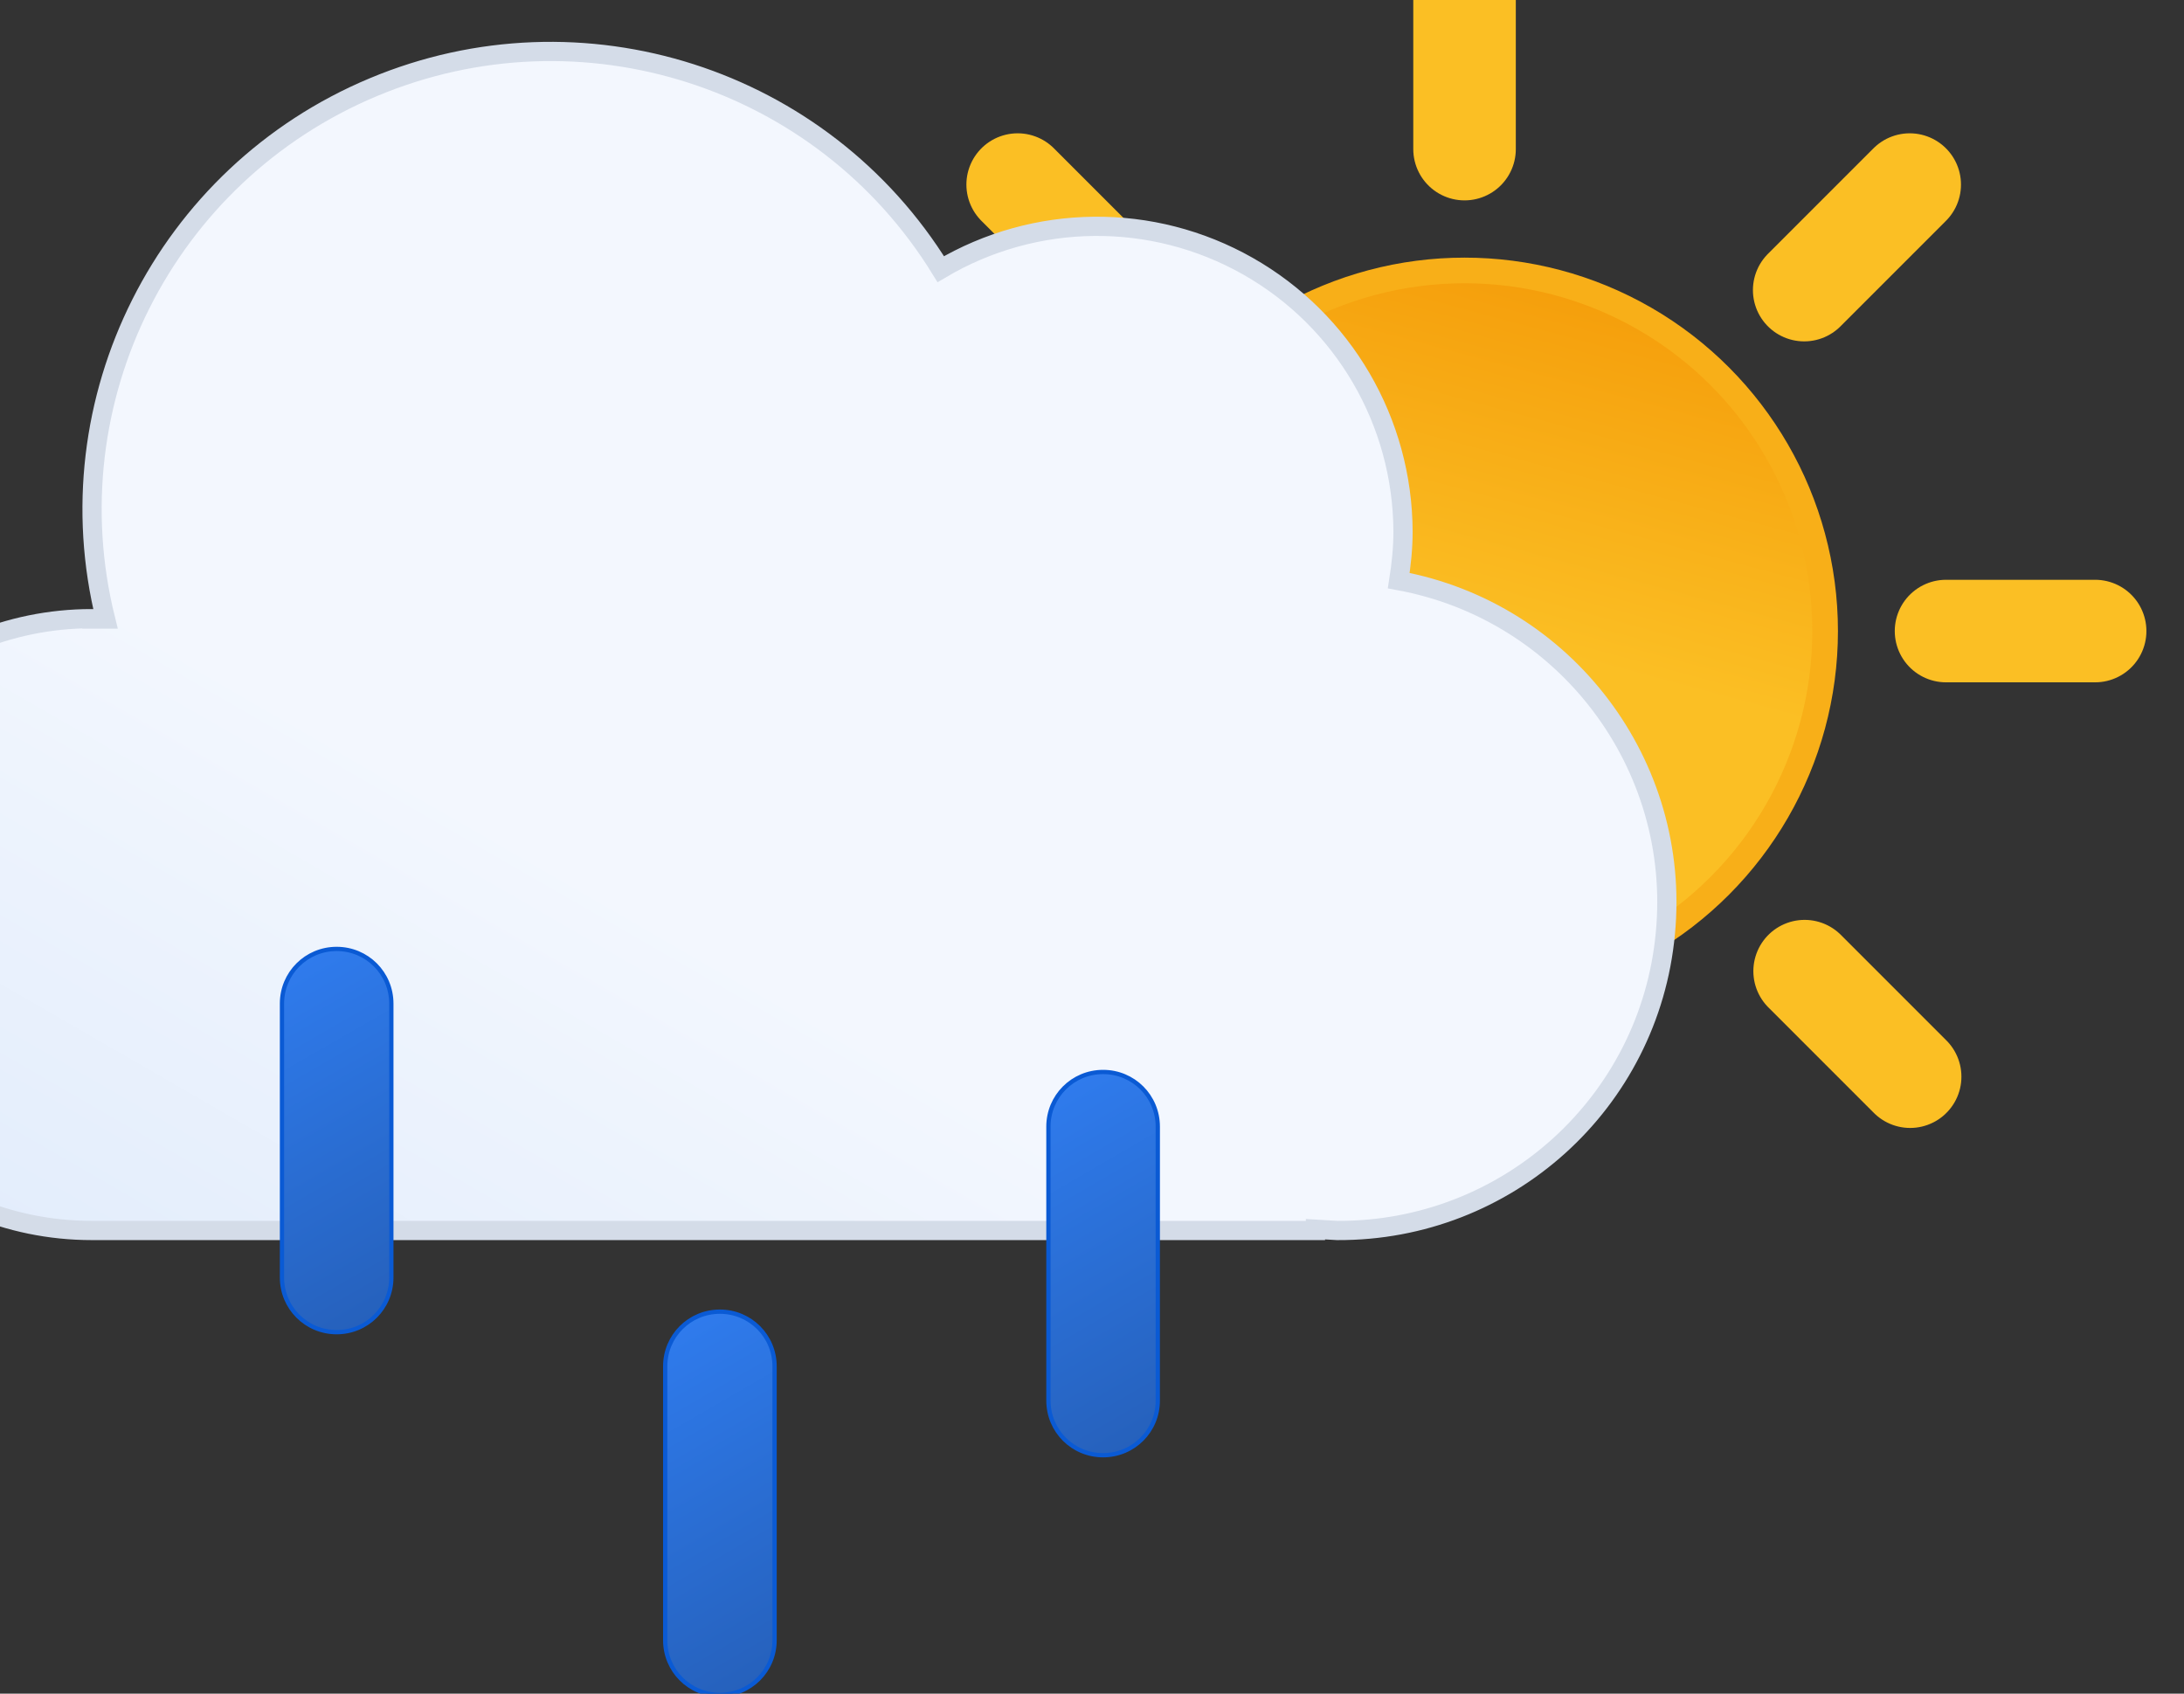 <?xml version="1.0" encoding="UTF-8"?>
<svg id="Layer_1" xmlns="http://www.w3.org/2000/svg" version="1.1" xmlns:xlink="http://www.w3.org/1999/xlink" viewBox="0 0 511.2 396.4">
  <rect x="0" y="0" width="511.2" height="396.4" fill="#333333" stroke="none"/>
  <!-- Generator: Adobe Illustrator 29.4.0, SVG Export Plug-In . SVG Version: 2.1.0 Build 152)  -->
  <defs>
    <style>
      .st0 {
        stroke: #d4dce8;
        stroke-width: 4.5px;
      }

      .st0, .st1, .st2 {
        fill: none;
      }

      .st0, .st2, .st3, .st4, .st5, .st6 {
        stroke-miterlimit: 10;
      }

      .st7 {
        fill: url(#linear-gradient1);
      }

      .st8 {
        clip-path: url(#clippath-1);
      }

      .st2 {
        stroke: #fbbf24;
        stroke-linecap: round;
        stroke-width: 24px;
      }

      .st3 {
        fill: url(#linear-gradient4);
      }

      .st3, .st5, .st6 {
        stroke: #0a5ad4;
      }

      .st4 {
        fill: url(#linear-gradient);
        stroke: #f8af18;
        stroke-width: 6px;
      }

      .st5 {
        fill: url(#linear-gradient2);
      }

      .st9 {
        clip-path: url(#clippath-2);
      }

      .st10 {
        clip-path: url(#clippath);
      }

      .st6 {
        fill: url(#linear-gradient3);
      }
    </style>
    <clipPath id="clippath">
      <rect class="st1" width="511.2" height="439.2"/>
    </clipPath>
    <linearGradient id="linear-gradient" x1="-8631.8" y1="8022.4" x2="-8547.5" y2="8168.7" gradientTransform="translate(-11455.4 -201.6) rotate(-135)" gradientUnits="userSpaceOnUse">
      <stop offset="0" stop-color="#fbbf24"/>
      <stop offset=".5" stop-color="#fbbf24"/>
      <stop offset="1" stop-color="#f59e0b"/>
    </linearGradient>
    <clipPath id="clippath-1">
      <rect class="st1" width="511.2" height="439.2"/>
    </clipPath>
    <linearGradient id="linear-gradient1" x1=".9" y1="1442.8" x2="227.7" y2="1835.9" gradientTransform="translate(257.6 -1090.2) rotate(-180) scale(.8 -.8)" gradientUnits="userSpaceOnUse">
      <stop offset="0" stop-color="#f3f7fe"/>
      <stop offset=".5" stop-color="#f3f7fe"/>
      <stop offset="1" stop-color="#deeafb"/>
    </linearGradient>
    <clipPath id="clippath-2">
      <rect class="st1" width="511.2" height="439.2"/>
    </clipPath>
    <linearGradient id="linear-gradient2" x1="-7979.8" y1="6061.3" x2="-7950.8" y2="6137" gradientTransform="translate(6991.9 -7003.2) rotate(-9)" gradientUnits="userSpaceOnUse">
      <stop offset="0" stop-color="#2f7bed"/>
      <stop offset=".5" stop-color="#2a6ed4"/>
      <stop offset="1" stop-color="#2661bc"/>
    </linearGradient>
    <linearGradient id="linear-gradient3" x1="-7904.5" y1="6158" x2="-7875.3" y2="6233.8" gradientTransform="translate(6992 -7002.1) rotate(-9)" gradientUnits="userSpaceOnUse">
      <stop offset="0" stop-color="#2f7bed"/>
      <stop offset=".5" stop-color="#2a6ed4"/>
      <stop offset="1" stop-color="#2661bc"/>
    </linearGradient>
    <linearGradient id="linear-gradient4" x1="-7807.1" y1="6115.6" x2="-7777.9" y2="6191.3" gradientTransform="translate(6992.1 -7001) rotate(-9)" gradientUnits="userSpaceOnUse">
      <stop offset="0" stop-color="#2f7bed"/>
      <stop offset=".5" stop-color="#2a6ed4"/>
      <stop offset="1" stop-color="#2661bc"/>
    </linearGradient>
  </defs>
  <g class="st10">
    <g>
      <circle class="st4" cx="342.8" cy="147.7" r="84.4"/>
      <path class="st2" d="M195.1,147.7h34.9M455.5,147.7h34.9M342.8,34.9V0"/>
      <path class="st2" d="M238.2,252.1l24.7-24.7M422.3,67.9l24.7-24.7M447.1,252l-24.7-24.7M262.9,67.9l-24.7-24.7"/>
    </g>
  </g>
  <g class="st8">
    <g>
      <path class="st7" d="M21.5,144.9h3.2c-12.7-51.2,13.9-104.1,62.7-124.5C136.1,0,192.5,18,220.2,63c22.1-13.1,49.5-13.4,71.9-.7s36.2,36.4,36.3,62.1c0,3.9-.4,7.7-1,11.5,39.1,7.2,66.2,43.1,62.4,82.6-3.7,39.6-37,69.7-76.8,69.5l-5.1-.3v.3H21.5c-39.5,0-71.6-32.1-71.6-71.6S-18,144.8,21.5,144.8h0Z"/>
      <path class="st0" d="M21.5,144.9h3.2c-12.7-51.2,13.9-104.1,62.7-124.5C136.1,0,192.5,18,220.2,63c22.1-13.1,49.5-13.4,71.9-.7s36.2,36.4,36.3,62.1c0,3.9-.4,7.7-1,11.5,39.1,7.2,66.2,43.1,62.4,82.6-3.7,39.6-37,69.7-76.8,69.5l-5.1-.3v.3H21.5c-39.5,0-71.6-32.1-71.6-71.6S-18,144.8,21.5,144.8h0Z"/>
    </g>
  </g>
  <g class="st9">
    <g>
      <path class="st5" d="M91.6,299v-64.1c0-7.1-5.7-12.8-12.8-12.8s-12.8,5.7-12.8,12.8v64.1c0,7.1,5.7,12.8,12.8,12.8s12.8-5.7,12.8-12.8Z"/>
      <path class="st6" d="M181.3,383.9v-64.1c0-7.1-5.7-12.8-12.8-12.8s-12.8,5.7-12.8,12.8v64.1c0,7.1,5.7,12.8,12.8,12.8s12.8-5.7,12.8-12.8Z"/>
      <path class="st3" d="M271,327.8v-64.1c0-7.1-5.7-12.8-12.8-12.8s-12.8,5.7-12.8,12.8v64.1c0,7.1,5.7,12.8,12.8,12.8s12.8-5.7,12.8-12.8Z"/>
    </g>
  </g>
</svg>